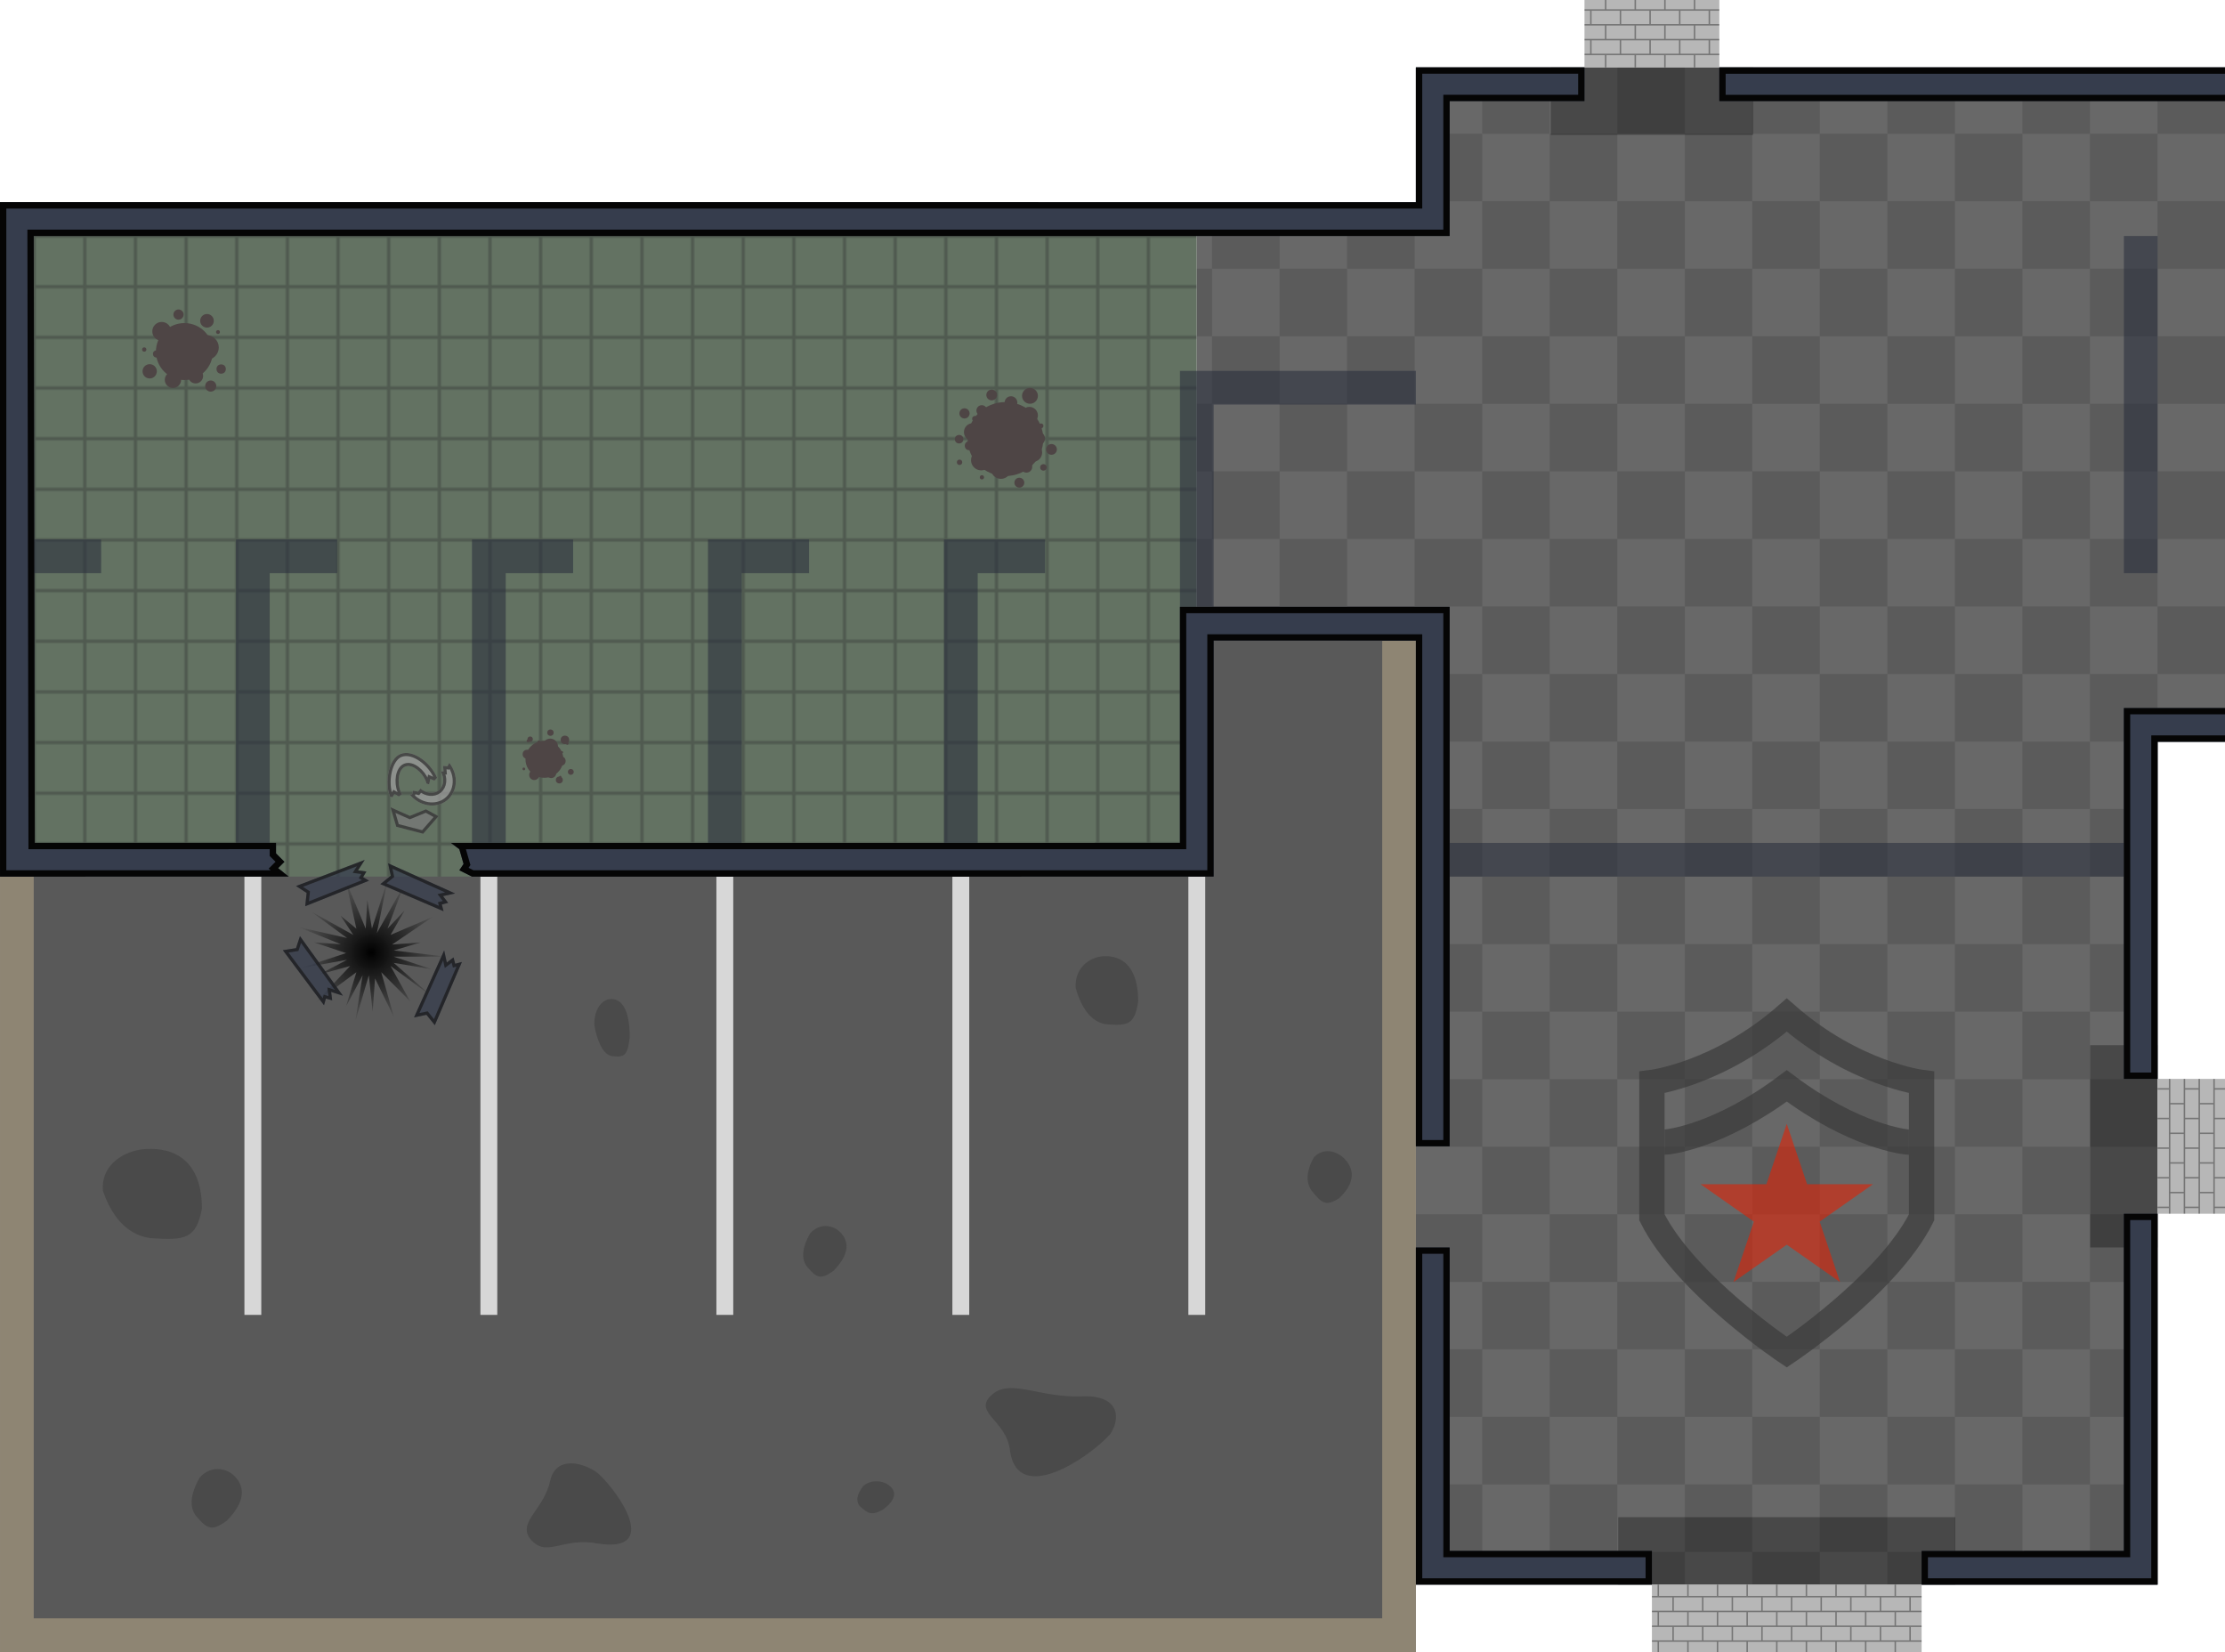 <?xml version="1.0" encoding="UTF-8" standalone="no"?>
<svg
   xmlns:dc="http://purl.org/dc/elements/1.1/"
   xmlns:cc="http://creativecommons.org/ns#"
   xmlns:rdf="http://www.w3.org/1999/02/22-rdf-syntax-ns#"
   xmlns:svg="http://www.w3.org/2000/svg"
   xmlns="http://www.w3.org/2000/svg"
   xmlns:xlink="http://www.w3.org/1999/xlink"
   xmlns:sodipodi="http://sodipodi.sourceforge.net/DTD/sodipodi-0.dtd"
   xmlns:inkscape="http://www.inkscape.org/namespaces/inkscape"
   width="2112"
   height="1568"
   viewBox="0 0 558.8 414.867"
   version="1.1"
   id="svg369"
   sodipodi:docname="map-building-police-floor-01.svg"
   inkscape:version="0.92.2 (5c3e80d, 2017-08-06)">
  <sodipodi:namedview
     pagecolor="#ffffff"
     bordercolor="#666666"
     borderopacity="1"
     objecttolerance="10"
     gridtolerance="10"
     guidetolerance="10"
     inkscape:pageopacity="0"
     inkscape:pageshadow="2"
     inkscape:window-width="1920"
     inkscape:window-height="1017"
     id="namedview371"
     showgrid="true"
     fit-margin-top="0"
     fit-margin-left="0"
     fit-margin-right="0"
     fit-margin-bottom="0"
     inkscape:zoom="0.20882353"
     inkscape:cx="-30.581528"
     inkscape:cy="737.04654"
     inkscape:window-x="1912"
     inkscape:window-y="-8"
     inkscape:window-maximized="1"
     inkscape:current-layer="svg369"
     inkscape:object-paths="true"
     inkscape:snap-intersection-paths="true"
     inkscape:snap-smooth-nodes="true"
     inkscape:snap-midpoints="true">
    <inkscape:grid
       type="xygrid"
       id="grid1180"
       empspacing="4"
       spacingy="1.058"
       spacingx="1.058"
       originx="0"
       originy="-1.4800046e-006" />
  </sodipodi:namedview>
  <defs
     id="defs161">
    <pattern
       inkscape:collect="always"
       xlink:href="#g"
       id="pattern1184"
       patternTransform="matrix(0.265,0,0,0.265,558.801,219.263)" />
    <pattern
       xlink:href="#a"
       id="f"
       patternTransform="matrix(0.265,0,0,0.265,-61.383,52.046)" />
    <pattern
       xlink:href="#b"
       id="h"
       patternTransform="matrix(0,0.093,-0.093,0,440.267,-9.337)" />
    <pattern
       patternUnits="userSpaceOnUse"
       width="160"
       height="160"
       patternTransform="translate(142.971 268.336) scale(.265)"
       id="b">
      <path
         fill="none"
         stroke-width="3.78"
         d="M0 0h160v160H0z"
         id="path4" />
      <path
         fill="none"
         stroke-width="3.78"
         d="M0 0h160v160H0z"
         id="path6" />
      <path
         fill="none"
         stroke-width="3.78"
         d="M0 0h160v160H0z"
         id="path8" />
      <path
         fill="#b7b7b7"
         stroke-width="18.898"
         stroke-miterlimit="10"
         d="M0 0h160v160H0z"
         id="path10" />
      <path
         fill-opacity=".354"
         stroke-width="8.709"
         stroke-miterlimit="10"
         d="M36 0h4v160h-4zm40 0h4v160h-4zm40 0h4v160h-4z"
         id="path12" />
      <path
         transform="rotate(90)"
         fill-opacity=".354"
         stroke-width="4.131"
         stroke-miterlimit="10"
         d="M36-76h4v36h-4zm120 40h4V0h-4zm-80-80h4v36h-4z"
         id="path14" />
      <path
         fill-opacity=".354"
         stroke-width="8.709"
         stroke-miterlimit="10"
         d="M156 0h4v160h-4z"
         id="path16" />
      <path
         transform="rotate(90)"
         fill-opacity=".354"
         stroke-width="4.131"
         stroke-miterlimit="10"
         d="M116-156h4v36h-4zm0 80h4v36h-4zm40-40h4v36h-4zM36-156h4v36h-4zM76-36h4V0h-4z"
         id="path18" />
    </pattern>
    <pattern
       xlink:href="#c"
       id="i"
       patternTransform="matrix(0,0.093,-0.093,0,457.205,392.829)" />
    <pattern
       patternUnits="userSpaceOnUse"
       width="160"
       height="160"
       patternTransform="translate(142.971 268.336) scale(.265)"
       id="c">
      <path
         fill="none"
         stroke-width="3.78"
         d="M0 0h160v160H0z"
         id="path22" />
      <path
         fill="none"
         stroke-width="3.78"
         d="M0 0h160v160H0z"
         id="path24" />
      <path
         fill="none"
         stroke-width="3.78"
         d="M0 0h160v160H0z"
         id="path26" />
      <path
         fill="#b7b7b7"
         stroke-width="18.898"
         stroke-miterlimit="10"
         d="M0 0h160v160H0z"
         id="path28" />
      <path
         fill-opacity=".354"
         stroke-width="8.709"
         stroke-miterlimit="10"
         d="M36 0h4v160h-4zm40 0h4v160h-4zm40 0h4v160h-4z"
         id="path30" />
      <path
         transform="rotate(90)"
         fill-opacity=".354"
         stroke-width="4.131"
         stroke-miterlimit="10"
         d="M36-76h4v36h-4zm120 40h4V0h-4zm-80-80h4v36h-4z"
         id="path32" />
      <path
         fill-opacity=".354"
         stroke-width="8.709"
         stroke-miterlimit="10"
         d="M156 0h4v160h-4z"
         id="path34" />
      <path
         transform="rotate(90)"
         fill-opacity=".354"
         stroke-width="4.131"
         stroke-miterlimit="10"
         d="M116-156h4v36h-4zm0 80h4v36h-4zm40-40h4v36h-4zM36-156h4v36h-4zM76-36h4V0h-4z"
         id="path36" />
    </pattern>
    <pattern
       xlink:href="#d"
       id="j"
       patternTransform="matrix(0.093,0,0,0.093,537.635,261.596)" />
    <pattern
       patternUnits="userSpaceOnUse"
       width="160"
       height="160"
       patternTransform="translate(142.971 268.336) scale(.265)"
       id="d">
      <path
         fill="none"
         stroke-width="3.78"
         d="M0 0h160v160H0z"
         id="path40" />
      <path
         fill="none"
         stroke-width="3.78"
         d="M0 0h160v160H0z"
         id="path42" />
      <path
         fill="none"
         stroke-width="3.78"
         d="M0 0h160v160H0z"
         id="path44" />
      <path
         fill="#b7b7b7"
         stroke-width="18.898"
         stroke-miterlimit="10"
         d="M0 0h160v160H0z"
         id="path46" />
      <path
         fill-opacity=".354"
         stroke-width="8.709"
         stroke-miterlimit="10"
         d="M36 0h4v160h-4zm40 0h4v160h-4zm40 0h4v160h-4z"
         id="path48" />
      <path
         transform="rotate(90)"
         fill-opacity=".354"
         stroke-width="4.131"
         stroke-miterlimit="10"
         d="M36-76h4v36h-4zm120 40h4V0h-4zm-80-80h4v36h-4z"
         id="path50" />
      <path
         fill-opacity=".354"
         stroke-width="8.709"
         stroke-miterlimit="10"
         d="M156 0h4v160h-4z"
         id="path52" />
      <path
         transform="rotate(90)"
         fill-opacity=".354"
         stroke-width="4.131"
         stroke-miterlimit="10"
         d="M116-156h4v36h-4zm0 80h4v36h-4zm40-40h4v36h-4zM36-156h4v36h-4zM76-36h4V0h-4z"
         id="path54" />
    </pattern>
    <clipPath
       id="l">
      <path
         d="m 15.346,274.246 c -4.764,0 -8.615,4.225 -8.62,9.517 l 1.214,-0.53 1.058,1.06 1.059,-1.588 0.76,0.604 c 0.382,-2.632 2.263,-4.63 4.531,-4.63 2.185,0 4.01,1.853 4.484,4.341 l 1.337,-0.315 1.059,1.337 1.058,-0.808 0.685,0.53 c 0,-5.293 -3.969,-9.518 -8.625,-9.518 z"
         id="path57"
         inkscape:connector-curvature="0"
         style="fill:#939393;stroke-width:2.96" />
    </clipPath>
    <clipPath
       id="k">
      <path
         d="m 11.392,286.1 -1.216,0.532 c -0.002,5.291 3.83,12.166 8.624,12.166 4.26,0 8.625,-6.875 8.625,-12.166 l -0.688,-0.531 -1.058,0.808 -1.058,-1.337 -1.338,0.315 c 0.078,0.41 0.124,0.835 0.124,1.274 0,3.103 -2.046,7.055 -4.607,7.055 -2.56,0 -4.606,-3.952 -4.606,-7.055 0,-0.335 0.028,-0.662 0.074,-0.981 l -0.76,-0.608 -1.058,1.587 z"
         clip-path="url(#clipPath4708)"
         id="path60"
         inkscape:connector-curvature="0"
         style="fill:#939393;stroke-width:2.96" />
    </clipPath>
    <radialGradient
       xlink:href="#e"
       id="m"
       cx="7.457"
       cy="10.606"
       fx="7.457"
       fy="10.606"
       r="18.477"
       gradientTransform="matrix(2.119,0,0,2.057,25.08,234.926)"
       gradientUnits="userSpaceOnUse" />
    <linearGradient
       id="e">
      <stop
         offset="0"
         id="stop64" />
      <stop
         offset="1"
         stop-color="#080808"
         stop-opacity=".052"
         id="stop66" />
    </linearGradient>
    <filter
       id="n"
       style="color-interpolation-filters:sRGB">
      <feColorMatrix
         in="SourceGraphic"
         values="1 0 0 0 0 0 1 0 0 0 0 0 1 0 0 -0.212 -0.715 -0.072 1 0"
         result="colormatrix"
         id="feColorMatrix69" />
      <feComposite
         in="SourceGraphic"
         in2="colormatrix"
         operator="arithmetic"
         k2="1"
         result="composite"
         id="feComposite71"
         k1="0"
         k3="0"
         k4="0" />
      <feGaussianBlur
         stdDeviation="1.62 0.01"
         result="blur1"
         id="feGaussianBlur73" />
      <feGaussianBlur
         in="composite"
         stdDeviation="0.01 1.57"
         result="blur2"
         id="feGaussianBlur75" />
      <feBlend
         in="blur2"
         in2="blur1"
         mode="darken"
         result="blend"
         id="feBlend77" />
    </filter>
    <clipPath
       id="o">
      <path
         d="m -19.678,158.645 -6.35,-3.175 v -8.467 l 5.291,-3.175 -1.058,6.35 3.175,4.234 z"
         id="path80"
         inkscape:connector-curvature="0"
         style="fill:#797979;stroke-width:16.285" />
    </clipPath>
    <clipPath
       id="p">
      <path
         d="m -83.223,165.614 -2.103,-2.604 -3.116,0.651 7.565,-16.827 0.666,3.039 1.686,-1.287 0.415,1.592 1.69,-0.433 z"
         id="path83"
         inkscape:connector-curvature="0"
         style="fill:#a3977d;stroke-width:1.07" />
    </clipPath>
    <clipPath
       id="q">
      <path
         d="m -83.223,165.614 -2.103,-2.604 -3.116,0.651 7.565,-16.827 0.666,3.039 1.686,-1.287 0.415,1.592 1.69,-0.433 z"
         id="path86"
         inkscape:connector-curvature="0"
         style="fill:#a3977d;stroke-width:1.07" />
    </clipPath>
    <clipPath
       id="r">
      <path
         d="m -83.223,165.614 -2.103,-2.604 -3.116,0.651 7.565,-16.827 0.666,3.039 1.686,-1.287 0.415,1.592 1.69,-0.433 z"
         id="path89"
         inkscape:connector-curvature="0"
         style="fill:#a3977d;stroke-width:1.07" />
    </clipPath>
    <clipPath
       id="s">
      <path
         d="m -83.223,165.614 -2.103,-2.604 -3.116,0.651 7.565,-16.827 0.666,3.039 1.686,-1.287 0.415,1.592 1.69,-0.433 z"
         id="path92"
         inkscape:connector-curvature="0"
         style="fill:#a3977d;stroke-width:1.07" />
    </clipPath>
    <clipPath
       id="t">
      <path
         d="m 343.86,327.986 v 8.467 l 59.266,-0.004 -0.004,-93.133 h -8.467 l 0.004,84.662 z"
         id="path95"
         inkscape:connector-curvature="0"
         style="fill:#363d4d;stroke-width:2.049" />
    </clipPath>
    <clipPath
       id="K">
      <path
         d="M 398.896,124.778 H 576.692 V -44.555 H 288.826 v 8.467 h 279.4 v 152.4 h -177.8 l 0.004,93.133 h 8.466 z"
         id="path98"
         inkscape:connector-curvature="0"
         style="fill:#363d4d;stroke-width:2.646" />
    </clipPath>
    <pattern
       patternUnits="userSpaceOnUse"
       width="48"
       height="48"
       patternTransform="translate(-214.94 -19.155) scale(.265)"
       id="a">
      <path
         fill="none"
         stroke-width="3.78"
         d="M0 0h48v48H0z"
         id="path101" />
      <path
         d="M0 0h48v48H0z"
         fill="#637262"
         stroke-width="5.669"
         stroke-miterlimit="10"
         id="path103" />
      <path
         d="M22.5 48V25.5H0v-3h22.5V0h3v22.5H48v3H25.5V48z"
         fill="#505a50"
         stroke-width=".53"
         id="path105" />
    </pattern>
    <clipPath
       id="v">
      <path
         d="m 496.26,-65.722 v -10.054 h -25.4 v 10.054 z"
         id="path108"
         inkscape:connector-curvature="0"
         style="fill:#252525;stroke-width:1.467" />
    </clipPath>
    <clipPath
       id="w">
      <path
         d="m 496.26,-65.722 v -10.054 h -25.4 v 10.054 z"
         id="path111"
         inkscape:connector-curvature="0"
         style="fill:#252525;stroke-width:1.467" />
    </clipPath>
    <clipPath
       id="x">
      <path
         d="m 496.26,-65.722 v -10.054 h -25.4 v 10.054 z"
         id="path114"
         inkscape:connector-curvature="0"
         style="fill:#252525;stroke-width:1.467" />
    </clipPath>
    <clipPath
       id="y">
      <path
         d="m 496.26,-65.722 v -10.054 h -25.4 v 10.054 z"
         id="path117"
         inkscape:connector-curvature="0"
         style="fill:#252525;stroke-width:1.467" />
    </clipPath>
    <clipPath
       id="z">
      <path
         d="m 496.26,-65.722 v -10.054 h -25.4 v 10.054 z"
         id="path120"
         inkscape:connector-curvature="0"
         style="fill:#252525;stroke-width:1.467" />
    </clipPath>
    <clipPath
       id="A">
      <path
         d="m 496.26,-65.722 v -10.054 h -25.4 v 10.054 z"
         id="path123"
         inkscape:connector-curvature="0"
         style="fill:#252525;stroke-width:1.467" />
    </clipPath>
    <clipPath
       id="C">
      <path
         d="m 496.26,-65.722 v -10.054 h -25.4 v 10.054 z"
         id="path126"
         inkscape:connector-curvature="0"
         style="fill:#252525;stroke-width:1.467" />
    </clipPath>
    <clipPath
       id="B">
      <path
         d="m 496.26,-65.722 v -10.054 h -25.4 v 10.054 z"
         id="path129"
         inkscape:connector-curvature="0"
         style="fill:#252525;stroke-width:1.467" />
    </clipPath>
    <clipPath
       id="u">
      <path
         d="m 500.493,-54.61 v 10.055 h 84.666 v 55.033 h -84.667 v 25.4 h 84.667 v 55.034 h -84.667 v 10.054 h 94.721 V -54.61 Z"
         id="path132"
         inkscape:connector-curvature="0"
         style="fill:#3b3b3b;stroke-width:4.7" />
    </clipPath>
    <clipPath
       id="D">
      <path
         d="m 496.26,-65.722 v -10.054 h -25.4 v 10.054 z"
         id="path135"
         inkscape:connector-curvature="0"
         style="fill:#252525;stroke-width:1.467" />
    </clipPath>
    <clipPath
       id="E">
      <path
         d="m 496.26,-65.722 v -10.054 h -25.4 v 10.054 z"
         id="path138"
         inkscape:connector-curvature="0"
         style="fill:#252525;stroke-width:1.467" />
    </clipPath>
    <clipPath
       id="F">
      <path
         d="m 536.476,38.524 h 86.254 v 58.208 h -86.254 v -5.82 h 80.433 V 44.345 h -80.433 z"
         id="path141"
         inkscape:connector-curvature="0"
         style="fill:#5d2f09;stroke-width:0.748" />
    </clipPath>
    <clipPath
       id="G">
      <path
         d="m 536.476,38.524 h 86.254 v 58.208 h -86.254 v -5.82 h 80.433 V 44.345 h -80.433 z"
         id="path144"
         inkscape:connector-curvature="0"
         style="fill:#5d2f09;stroke-width:0.748" />
    </clipPath>
    <clipPath
       id="H">
      <path
         d="m -168.378,-27.63 0.004,169.342 72.492,-0.008 -2.646,-2.117 1.587,-1.587 -2.116,-2.117 v -2.646 l -60.59,0.007 -0.264,-152.407 h 355.6 V -53.03 h 33.87 l 0.004,-8.466 h -42.341 v 33.866 z"
         id="path147"
         inkscape:connector-curvature="0"
         style="fill:#363d4d;stroke-width:2.366" />
    </clipPath>
    <clipPath
       id="I">
      <path
         d="m 199.926,260.245 0.004,84.666 h 59.262 v -8.466 h -50.8 v -76.2 z"
         id="path150"
         inkscape:connector-curvature="0"
         style="fill:#363d4d;stroke-width:3.924" />
    </clipPath>
    <clipPath
       id="J">
      <path
         d="m -268.916,144.89 2.117,1.584 1.058,3.704 -1.058,1.588 3.177,1.591 186.264,-0.008 V 94.087 h 50.8 l 0.004,127 h 8.463 V 85.62 h -67.73 l -0.004,59.267 z"
         id="path153"
         inkscape:connector-curvature="0"
         style="fill:#363d4d;stroke-width:3.924" />
    </clipPath>
    <pattern
       patternUnits="userSpaceOnUse"
       width="128"
       height="128"
       patternTransform="translate(403.126 141.712) scale(.265)"
       id="g">
      <path
         fill="#686868"
         stroke-width="12"
         d="M0 0h64v64H0zm64 64h64v64H64z"
         id="path156" />
      <path
         fill="#5b5b5b"
         stroke-width="12"
         d="M64 0h64v64H64zM0 64h64v64H0z"
         id="path158" />
    </pattern>
  </defs>
  <g
     id="g1289"
     transform="translate(0.003,0.87)">
    <path
       style="fill:#595959"
       inkscape:connector-curvature="0"
       id="path163"
       d="M 0.001,159.996 H 355.601 v 254 H 0.001 Z" />
    <path
       style="fill:url(#f)"
       inkscape:connector-curvature="0"
       id="path165"
       d="M 0.001,49.929 H 300.568 V 219.262 H 0.001 Z" />
    <path
       style="fill:url(#pattern1184)"
       inkscape:connector-curvature="0"
       id="path167"
       d="M 719.667,185.396 V 16.063 h -364.062 v 33.866 h -55.038 V 159.996 h 55.034 l 0.004,59.266 v 177.8 h 186.266 v -211.663 z" />
    <path
       style="fill:url(#h)"
       inkscape:connector-curvature="0"
       id="path169"
       d="m 397.935,-0.871 h 33.866 V 16.062 h -33.867 z" />
    <path
       style="fill-opacity:0.305"
       inkscape:connector-curvature="0"
       id="path171"
       d="m 389.467,16.062 h 50.8 v 16.933 h -50.8 z" />
    <path
       style="fill:url(#i)"
       inkscape:connector-curvature="0"
       id="path173"
       d="m 414.871,397.063 h 67.734 v 16.933 h -67.734 z" />
    <path
       style="fill-opacity:0.305"
       inkscape:connector-curvature="0"
       id="path175"
       d="m 406.405,380.129 h 84.667 v 16.933 h -84.667 z m 135.462,-118.533 v 50.8 h -16.933 v -50.8 z" />
    <path
       style="fill:url(#j)"
       inkscape:connector-curvature="0"
       id="path177"
       d="m 541.867,303.929 v -33.866 h 16.934 v 33.866 z" />
    <path
       style="fill:#2a303d;fill-opacity:0.58"
       inkscape:connector-curvature="0"
       id="path179"
       d="m 364.073,219.262 h 169.33 v -8.466 h -169.33 z" />
    <path
       style="fill:#2a303d;fill-opacity:0.581"
       inkscape:connector-curvature="0"
       id="path181"
       d="m 533.405,58.398 v 84.664 h 8.467 V 58.399 Z" />
    <path
       style="fill:#2a303d;fill-opacity:0.58"
       inkscape:connector-curvature="0"
       id="path183"
       d="m 296.338,92.262 v 59.267 h 8.467 v -50.8 h 50.796 v -8.467 z m -59.27,42.334 v 8.466 h 0.004 v 67.733 h 8.466 v -67.733 h 16.929 v -8.466 h -25.4 z m -59.267,0 v 8.466 h 0.004 v 67.733 h 8.467 v -67.733 h 16.928 v -8.466 z m -59.267,0 v 8.466 h 0.004 v 67.733 h 8.467 v -67.733 h 16.931 v -8.466 z m -59.266,0 v 8.466 h 0.004 v 67.733 h 8.466 v -67.733 h 16.929 v -8.466 h -25.4 z m -33.867,0 H 8.468 v 8.466 H 25.399 Z" />
    <path
       style="fill:#d7d7d7"
       inkscape:connector-curvature="0"
       id="path185"
       d="m 61.384,219.263 h 4.233 v 110.066 h -4.233 z m 59.267,0 h 4.233 v 110.066 h -4.233 z m 59.266,0 h 4.233 v 110.066 h -4.233 z m 59.267,0 h 4.233 v 110.066 h -4.233 z m 59.267,0 h 4.233 v 110.066 h -4.233 z" />
    <path
       style="fill:#9e9e9e;fill-opacity:0.718;stroke:#2d2d2d;stroke-width:2.117;stroke-opacity:0.718"
       inkscape:connector-curvature="0"
       id="path187"
       d="m 11.392,286.1 -1.216,0.532 c -0.002,5.291 3.83,12.166 8.624,12.166 4.26,0 8.625,-6.875 8.625,-12.166 l -0.688,-0.531 -1.058,0.808 -1.058,-1.337 -1.338,0.315 c 0.078,0.41 0.124,0.835 0.124,1.274 0,3.103 -2.046,7.055 -4.607,7.055 -2.56,0 -4.606,-3.952 -4.606,-7.055 0,-0.335 0.028,-0.662 0.074,-0.981 l -0.76,-0.608 -1.058,1.587 z"
       clip-path="url(#k)"
       transform="matrix(-0.686,0.273,-0.273,-0.686,195.013,388.33)" />
    <path
       style="fill:#9e9e9e;fill-opacity:0.718;stroke:#2d2d2d;stroke-width:2.117;stroke-opacity:0.718"
       inkscape:connector-curvature="0"
       id="path189"
       transform="matrix(-0.578,0.459,-0.459,-0.578,246.964,351.626)"
       clip-path="url(#l)"
       d="m 15.346,274.246 c -4.764,0 -8.615,4.225 -8.62,9.517 l 1.214,-0.53 1.058,1.06 1.059,-1.588 0.76,0.604 c 0.382,-2.632 2.263,-4.63 4.531,-4.63 2.185,0 4.01,1.853 4.484,4.341 l 1.337,-0.315 1.059,1.337 1.058,-0.808 0.685,0.53 c 0,-5.293 -3.969,-9.518 -8.625,-9.518 z" />
    <path
       style="fill:url(#m);filter:url(#n)"
       inkscape:connector-curvature="0"
       id="path191"
       transform="matrix(0.477,0,0,0.477,73.718,115.83)"
       d="m 61.281,282.344 -15.094,-15.157 6.682,23.643 -9.957,-20.369 -1.255,17.49 -2.02,-19.127 -7.036,23.888 3.762,-23.888 -8.723,16.323 5.448,-17.96 -21.3,15.786 18.025,-19.061 -16.19,4.414 14.553,-7.689 -24.709,4.476 24.173,-8 -16.82,-5.607 14.081,0.944 -22.388,-9.052 25.663,5.778 -19.156,-14.071 22.432,12.433 -6.614,-10.05 8.251,6.775 -5.597,-25.297 10.508,25.297 0.853,-15.185 2.421,15.185 8.22,-25.525 -5.646,27.891 14.106,-24.924 -8.493,22.558 9.016,-9.578 -7.379,12.853 22.153,-9.47 -21.362,14.545 14.998,-1.107 -14.151,4.219 27.3,3.26 -27.3,0.015 19.758,6.523 -19.758,-3.248 20.152,17.686 -21.79,-16.049 z" />
    <path
       style="fill:#df2407;fill-opacity:0.606"
       inkscape:connector-curvature="0"
       id="path193"
       d="m 448.734,311.703 13.377,9.376 -5.113,-15.171 13.377,-9.387 h -16.528 l -5.113,-15.172 -5.113,15.172 h -16.527 l 13.377,9.387 -5.113,15.171 z" />
    <g
       transform="translate(0.001,-0.871)"
       style="fill:none;stroke:#373737;stroke-width:6.35;stroke-opacity:0.652"
       id="g199">
      <path
         inkscape:connector-curvature="0"
         id="path195"
         d="m 448.733,254.894 c 16.934,14.817 33.867,16.933 33.867,16.933 v 33.867 c -8.467,16.933 -33.867,33.867 -33.867,33.867 0,0 -25.4,-16.934 -33.866,-33.867 v -33.867 c 0,0 16.933,-2.116 33.866,-16.933 z" />
      <path
         inkscape:connector-curvature="0"
         id="path197"
         d="m 418.042,286.808 c 1.058,0 13.758,-1.424 30.691,-14.124 16.934,12.7 29.634,14.124 30.692,14.124" />
    </g>
    <path
       style="fill:#797979;fill-opacity:0.718;stroke:#2d2d2d;stroke-width:1.905;stroke-opacity:0.718"
       inkscape:connector-curvature="0"
       id="path201"
       transform="matrix(0.208,-0.799,0.799,0.208,-12.532,155.366)"
       clip-path="url(#o)"
       d="m -19.678,158.645 -6.35,-3.175 v -8.467 l 5.291,-3.175 -1.058,6.35 3.175,4.234 z" />
    <path
       style="fill:#363d4d;fill-opacity:0.718;stroke:#191919;stroke-width:1.587;stroke-opacity:0.718"
       inkscape:connector-curvature="0"
       id="path203"
       transform="translate(192.424,90.962)"
       clip-path="url(#p)"
       d="m -83.223,165.614 -2.103,-2.604 -3.116,0.651 7.565,-16.827 0.666,3.039 1.686,-1.287 0.415,1.592 1.69,-0.433 z" />
    <path
       style="fill:#363d4d;fill-opacity:0.718;stroke:#191919;stroke-width:1.587;stroke-opacity:0.718"
       inkscape:connector-curvature="0"
       id="path205"
       transform="rotate(120,-26.92,246.211)"
       clip-path="url(#q)"
       d="m -83.223,165.614 -2.103,-2.604 -3.116,0.651 7.565,-16.827 0.666,3.039 1.686,-1.287 0.415,1.592 1.69,-0.433 z" />
    <path
       style="fill:#363d4d;fill-opacity:0.718;stroke:#191919;stroke-width:1.587;stroke-opacity:0.718"
       inkscape:connector-curvature="0"
       id="path207"
       transform="rotate(45,-77.025,389.144)"
       clip-path="url(#r)"
       d="m -83.223,165.614 -2.103,-2.604 -3.116,0.651 7.565,-16.827 0.666,3.039 1.686,-1.287 0.415,1.592 1.69,-0.433 z" />
    <path
       style="fill:#363d4d;fill-opacity:0.718;stroke:#191919;stroke-width:1.587;stroke-opacity:0.718"
       inkscape:connector-curvature="0"
       id="path209"
       transform="rotate(90,-21.619,282.755)"
       clip-path="url(#s)"
       d="m -83.223,165.614 -2.103,-2.604 -3.116,0.651 7.565,-16.827 0.666,3.039 1.686,-1.287 0.415,1.592 1.69,-0.433 z" />
    <path
       style="fill:#363d4d;stroke:#050505;stroke-width:3.175"
       inkscape:connector-curvature="0"
       id="path211"
       transform="translate(138.741,60.617)"
       clip-path="url(#t)"
       d="m 343.86,327.986 v 8.467 l 59.266,-0.004 -0.004,-93.133 h -8.467 l 0.004,84.662 z" />
    <path
       style="fill:#424242;fill-opacity:0.631"
       inkscape:connector-curvature="0"
       id="path213"
       d="m 50.101,370.247 c 2.357,-2.732 5.674,-2.723 8.032,-1.084 2.46,1.879 4.834,5.81 -1.182,11.855 -3.82,2.784 -4.959,2.071 -7.81,-1.314 -1.857,-2.554 -0.932,-6.138 0.96,-9.457 z m -24.255,-72.084 c -0.528,-5.81 4.166,-9.59 9.807,-10.41 6.125,-0.664 15.024,1.116 15.063,14.887 -1.46,7.542 -4.075,8.028 -12.875,7.417 -6.227,-0.795 -9.98,-5.944 -11.995,-11.894 z m 177.571,10.76 c 2.036,-2.363 4.9,-2.356 6.937,-0.938 2.124,1.626 4.174,5.027 -1.021,10.255 -3.3,2.408 -4.283,1.791 -6.744,-1.137 -1.604,-2.209 -0.805,-5.31 0.828,-8.18 z m -54.13,-52.198 c -0.189,-3.707 1.485,-6.117 3.496,-6.64 2.184,-0.425 5.356,0.71 5.37,9.497 -0.52,4.812 -1.452,5.122 -4.59,4.732 -2.22,-0.507 -3.558,-3.792 -4.276,-7.589 z m 120.876,-9.456 c -0.333,-4.429 2.628,-7.31 6.187,-7.934 3.863,-0.507 9.477,0.85 9.502,11.347 -0.922,5.749 -2.571,6.12 -8.122,5.654 -3.928,-0.607 -6.296,-4.531 -7.567,-9.067 z m -53.394,125.049 c 1.725,-1.494 4.154,-1.49 5.88,-0.593 1.802,1.027 3.54,3.177 -0.865,6.482 -2.797,1.522 -3.63,1.132 -5.717,-0.718 -1.36,-1.397 -0.683,-3.357 0.702,-5.171 z m -78.552,-1.489 c 1.523,-6.262 8.43,-4.398 11.934,-1.75 5.57,5.07 15.669,20.119 -0.034,17.661 -9.249,-1.735 -12.919,4.024 -17.154,-1.442 -2.76,-4.125 3.72,-7.197 5.254,-14.47 z m 133.884,-21.054 c 9.432,-0.245 9.21,5.97 6.68,9.534 -5.245,5.876 -23.077,17.948 -25.105,4.25 -0.786,-8.138 -10.258,-9.806 -3.98,-14.664 4.89,-3.302 11.533,1.361 22.405,0.88 z m 57.863,-59.985 c 2.006,-2.217 4.944,-1.909 7.08,-0.237 2.236,1.894 4.455,5.607 -0.693,10.44 -3.3,2.132 -4.33,1.394 -6.955,-1.875 -1.72,-2.44 -1.008,-5.546 0.568,-8.328 z" />
    <path
       style="fill:#a3977d;fill-opacity:0.718"
       inkscape:connector-curvature="0"
       id="path215"
       d="M 0.001,405.529 H 355.601 v 8.467 H 0.001 Z m 8.466,-186.26 v 186.26 H 0.001 v -186.26 z m 347.134,-59.273 v 245.533 h -8.467 v -245.533 z" />
    <path
       style="fill:#3b3b3b;stroke:#191919;stroke-width:3.175"
       inkscape:connector-curvature="0"
       id="path217"
       transform="translate(117.575,77.551)"
       clip-path="url(#u)"
       d="m 500.493,-54.61 v 10.055 h 84.666 v 55.033 h -84.667 v 25.4 h 84.667 v 55.034 h -84.667 v 10.054 h 94.721 V -54.61 Z" />
    <path
       style="fill:#252525;stroke:#191919;stroke-width:3.175"
       inkscape:connector-curvature="0"
       id="path219"
       transform="translate(155.675,98.717)"
       d="m 496.26,-65.722 v -10.054 h -25.4 v 10.054 z"
       clip-path="url(#v)" />
    <path
       style="fill:#252525;stroke:#191919;stroke-width:3.175"
       inkscape:connector-curvature="0"
       id="path221"
       transform="translate(198.009,98.717)"
       d="m 496.26,-65.722 v -10.054 h -25.4 v 10.054 z"
       clip-path="url(#w)" />
    <path
       style="fill:#252525;stroke:#191919;stroke-width:3.175"
       inkscape:connector-curvature="0"
       id="path223"
       transform="rotate(90,531.088,105.925)"
       d="m 496.26,-65.722 v -10.054 h -25.4 v 10.054 z"
       clip-path="url(#x)" />
    <path
       style="fill:#252525;stroke:#191919;stroke-width:3.175"
       inkscape:connector-curvature="0"
       id="path225"
       transform="rotate(90,488.755,148.258)"
       d="m 496.26,-65.722 v -10.054 h -25.4 v 10.054 z"
       clip-path="url(#y)" />
    <path
       style="fill:#252525;stroke:#191919;stroke-width:3.175"
       inkscape:connector-curvature="0"
       id="path227"
       transform="rotate(180,561.396,11.155)"
       d="m 496.26,-65.722 v -10.054 h -25.4 v 10.054 z"
       clip-path="url(#z)" />
    <path
       style="fill:#252525;stroke:#191919;stroke-width:3.175"
       inkscape:connector-curvature="0"
       id="path229"
       transform="rotate(180,582.563,11.155)"
       d="m 496.26,-65.722 v -10.054 h -25.4 v 10.054 z"
       clip-path="url(#A)" />
    <path
       style="fill:#252525;stroke:#191919;stroke-width:3.175"
       inkscape:connector-curvature="0"
       id="path231"
       transform="rotate(180,561.396,18.827)"
       d="m 496.26,-65.722 v -10.054 h -25.4 v 10.054 z"
       clip-path="url(#B)" />
    <path
       style="fill:#252525;stroke:#191919;stroke-width:3.175"
       inkscape:connector-curvature="0"
       id="path233"
       transform="rotate(180,582.563,18.827)"
       d="m 496.26,-65.722 v -10.054 h -25.4 v 10.054 z"
       clip-path="url(#C)" />
    <path
       style="fill:#252525;stroke:#191919;stroke-width:3.175"
       inkscape:connector-curvature="0"
       id="path235"
       transform="rotate(180,561.396,51.371)"
       d="m 496.26,-65.722 v -10.054 h -25.4 v 10.054 z"
       clip-path="url(#D)" />
    <path
       style="fill:#252525;stroke:#191919;stroke-width:3.175"
       inkscape:connector-curvature="0"
       id="path237"
       transform="rotate(180,582.563,51.371)"
       d="m 496.26,-65.722 v -10.054 h -25.4 v 10.054 z"
       clip-path="url(#E)" />
    <path
       style="fill:#5d2f09;stroke:#191919;stroke-width:2.117"
       inkscape:connector-curvature="0"
       id="path239"
       transform="translate(81.591,73.317)"
       clip-path="url(#F)"
       d="m 536.476,38.524 h 86.254 v 58.208 h -86.254 v -5.82 h 80.433 V 44.345 h -80.433 z" />
    <path
       style="fill:#5d2f09;stroke:#191919;stroke-width:2.117"
       inkscape:connector-curvature="0"
       id="path241"
       transform="translate(81.591,-7.116)"
       clip-path="url(#G)"
       d="m 536.476,38.524 h 86.254 v 58.208 h -86.254 v -5.82 h 80.433 V 44.345 h -80.433 z" />
    <path
       style="fill:#363d4d;stroke:#050505;stroke-width:3.175"
       inkscape:connector-curvature="0"
       id="path243"
       transform="translate(168.375,77.551)"
       d="m -168.378,-27.63 0.004,169.342 72.492,-0.008 -2.646,-2.117 1.587,-1.587 -2.116,-2.117 v -2.646 l -60.59,0.007 -0.264,-152.407 h 355.6 V -53.03 h 33.87 l 0.004,-8.466 h -42.341 v 33.866 z"
       clip-path="url(#H)" />
    <path
       style="fill:#363d4d;stroke:#050505;stroke-width:3.175"
       inkscape:connector-curvature="0"
       id="path245"
       transform="translate(155.675,52.151)"
       clip-path="url(#I)"
       d="m 199.926,260.245 0.004,84.666 h 59.262 v -8.466 h -50.8 v -76.2 z" />
    <path
       style="fill:#363d4d;stroke:#050505;stroke-width:3.175"
       inkscape:connector-curvature="0"
       id="path247"
       transform="translate(382.155,65.909)"
       d="m -268.916,144.89 2.117,1.584 1.058,3.704 -1.058,1.588 3.177,1.591 186.264,-0.008 V 94.087 h 50.8 l 0.004,127 h 8.463 V 85.62 h -67.73 l -0.004,59.267 z"
       clip-path="url(#J)" />
    <g
       style="fill:#4e4545"
       id="g275"
       transform="matrix(0.635,0,0,0.635,34.142,-89.126)">
      <circle
         id="circle249"
         r="11.264"
         cy="278.017"
         cx="19.162" />
      <circle
         id="circle251"
         r="3.725"
         cy="270.029"
         cx="10.187" />
      <circle
         id="circle253"
         r="2.693"
         cy="265.856"
         cx="28.093" />
      <circle
         id="circle255"
         r="4.892"
         cy="276.402"
         cx="27.868" />
      <circle
         id="circle257"
         r="2.827"
         cy="285.826"
         cx="5.43" />
      <circle
         id="circle259"
         r="2.962"
         cy="287.666"
         cx="23.605" />
      <circle
         id="circle261"
         r="2.019"
         cy="263.388"
         cx="16.829" />
      <circle
         id="circle263"
         r="0.763"
         cy="270.299"
         cx="32.446" />
      <circle
         id="circle265"
         r="1.84"
         cy="284.928"
         cx="33.702" />
      <circle
         id="circle267"
         r="2.199"
         cy="291.66"
         cx="29.573" />
      <circle
         id="circle269"
         r="0.853"
         cy="277.21"
         cx="3.276" />
      <circle
         id="circle271"
         r="3.231"
         cy="289.192"
         cx="14.63" />
      <circle
         id="circle273"
         r="1.436"
         cy="278.96"
         cx="8.167" />
    </g>
    <g
       style="fill:#4e4545"
       id="g313"
       transform="matrix(0.397,0,0,0.397,129.653,78.64)">
      <ellipse
         id="ellipse277"
         ry="11.713"
         rx="11.982"
         cy="279.992"
         cx="17.816" />
      <circle
         id="circle279"
         r="2.693"
         cy="267.741"
         cx="30.785" />
      <circle
         id="circle281"
         r="4.892"
         cy="271.824"
         cx="21.496" />
      <circle
         id="circle283"
         r="2.827"
         cy="276.806"
         cx="6.866" />
      <circle
         id="circle285"
         r="2.962"
         cy="281.114"
         cx="28.272" />
      <circle
         id="circle287"
         r="2.019"
         cy="263.163"
         cx="21.63" />
      <circle
         id="circle289"
         r="0.763"
         cy="270.074"
         cx="32.311" />
      <circle
         id="circle291"
         r="1.84"
         cy="287.98"
         cx="34.51" />
      <circle
         id="circle293"
         r="2.199"
         cy="293.096"
         cx="27.24" />
      <circle
         id="circle295"
         r="0.853"
         cy="286.095"
         cx="4.802" />
      <circle
         id="circle297"
         r="3.231"
         cy="289.91"
         cx="11.399" />
      <circle
         id="circle299"
         r="1.436"
         cy="278.96"
         cx="8.167" />
      <circle
         id="circle301"
         r="1.705"
         cy="267.292"
         cx="8.796" />
      <circle
         id="circle303"
         r="3.186"
         cy="288.698"
         cx="22.124" />
      <circle
         id="circle305"
         r="0.853"
         cy="268.952"
         cx="14.316" />
      <circle
         id="circle307"
         r="0.763"
         cy="275.594"
         cx="28.855" />
      <circle
         id="circle309"
         r="0.673"
         cy="291.121"
         cx="27.868" />
      <circle
         id="circle311"
         r="0.898"
         cy="268.369"
         cx="7.449" />
    </g>
    <g
       style="fill:#4e4545"
       id="g365"
       transform="matrix(0.793,0,0,0.793,236.961,-110.157)">
      <ellipse
         id="ellipse315"
         ry="11.713"
         rx="11.982"
         cy="276.85"
         cx="19.611" />
      <circle
         id="circle317"
         r="2.693"
         cy="269.356"
         cx="27.195" />
      <circle
         id="circle319"
         r="4.892"
         cy="271.824"
         cx="21.496" />
      <circle
         id="circle321"
         r="2.827"
         cy="274.652"
         cx="9.289" />
      <circle
         id="circle323"
         r="2.962"
         cy="281.114"
         cx="28.272" />
      <circle
         id="circle325"
         r="2.019"
         cy="265.317"
         cx="21.361" />
      <circle
         id="circle327"
         r="0.763"
         cy="272.677"
         cx="30.875" />
      <circle
         id="circle329"
         r="1.84"
         cy="285.646"
         cx="26.253" />
      <circle
         id="circle331"
         r="2.199"
         cy="276.671"
         cx="29.933" />
      <circle
         id="circle333"
         r="0.853"
         cy="284.21"
         cx="5.071" />
      <circle
         id="circle335"
         r="3.231"
         cy="283.537"
         cx="11.937" />
      <circle
         id="circle337"
         r="1.436"
         cy="278.96"
         cx="8.167" />
      <circle
         id="circle339"
         r="1.705"
         cy="267.83"
         cx="12.117" />
      <circle
         id="circle341"
         r="3.186"
         cy="286.275"
         cx="18.175" />
      <circle
         id="circle343"
         r="0.853"
         cy="268.952"
         cx="14.316" />
      <circle
         id="circle345"
         r="0.763"
         cy="275.594"
         cx="28.855" />
      <circle
         id="circle347"
         r="0.673"
         cy="288.967"
         cx="12.161" />
      <circle
         id="circle349"
         r="0.898"
         cy="270.433"
         cx="9.963" />
      <circle
         id="circle351"
         r="1.616"
         cy="268.728"
         cx="6.642" />
      <circle
         id="circle353"
         r="1.705"
         cy="262.894"
         cx="15.258" />
      <circle
         id="circle355"
         r="2.513"
         cy="263.163"
         cx="27.375" />
      <circle
         id="circle357"
         r="1.705"
         cy="280.126"
         cx="34.196" />
      <circle
         id="circle359"
         r="1.571"
         cy="290.672"
         cx="24.009" />
      <circle
         id="circle361"
         r="1.032"
         cy="285.826"
         cx="31.638" />
      <circle
         id="circle363"
         r="1.346"
         cy="276.895"
         cx="4.936" />
    </g>
    <path
       style="fill:#363d4d;stroke:#050505;stroke-width:3.175"
       inkscape:connector-curvature="0"
       id="path367"
       transform="translate(142.971,60.617)"
       d="M 398.896,124.778 H 576.692 V -44.555 H 288.826 v 8.467 h 279.4 v 152.4 h -177.8 l 0.004,93.133 h 8.466 z"
       clip-path="url(#K)" />
  </g>
</svg>
